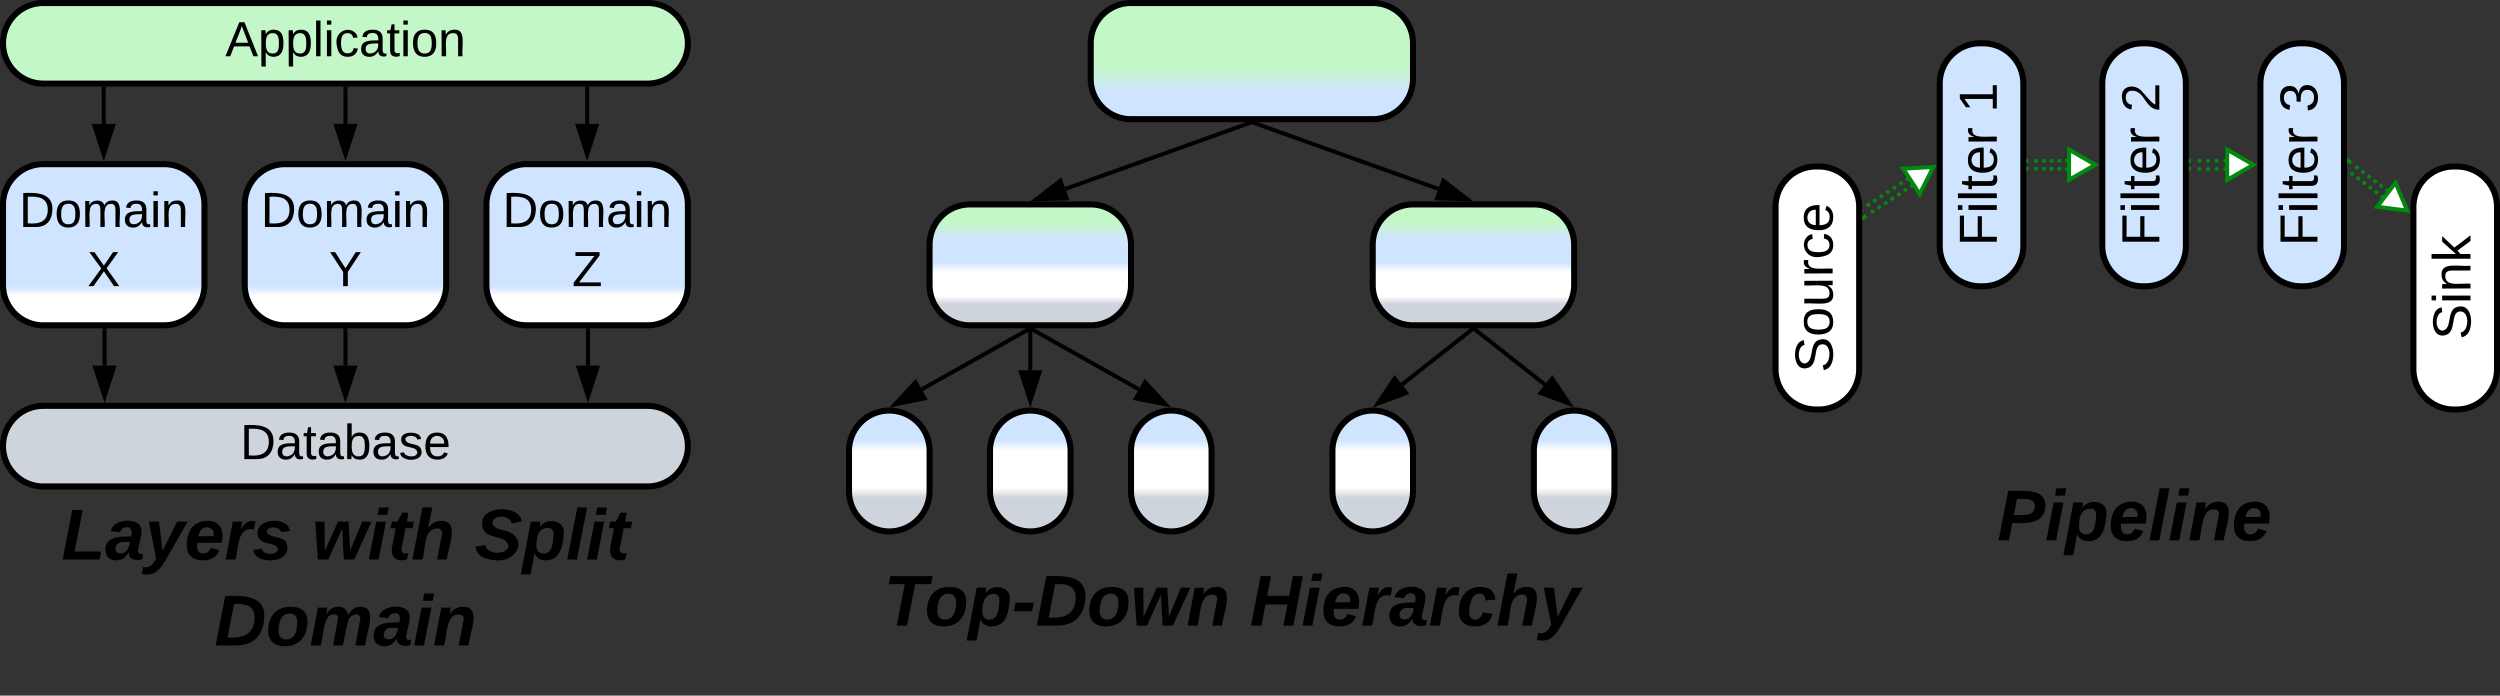 <svg xmlns="http://www.w3.org/2000/svg" xmlns:xlink="http://www.w3.org/1999/xlink" xmlns:lucid="lucid" width="1241.15" height="345.33"><rect width="100%" height="100%" fill="#333333" stroke="none"/><g transform="translate(-1018.5 -458.5)" lucid:page-tab-id="0_0"><path d="M1020 680a20 20 0 0 1 20-20h300a20 20 0 0 1 20 20 20 20 0 0 1-20 20h-300a20 20 0 0 1-20-20z" stroke="#000" stroke-width="3" fill="#ced4db"/><use xlink:href="#a" transform="matrix(1,0,0,1,1025,665) translate(112.755 21.431)"/><path d="M1140 560a20 20 0 0 1 20-20h60a20 20 0 0 1 20 20v40a20 20 0 0 1-20 20h-60a20 20 0 0 1-20-20z" stroke="#000" stroke-width="3" fill="url(#b)"/><use xlink:href="#c" transform="matrix(1,0,0,1,1145,545) translate(3.003 26.212)"/><use xlink:href="#d" transform="matrix(1,0,0,1,1145,545) translate(36.852 55.545)"/><path d="M1020 480a20 20 0 0 1 20-20h300a20 20 0 0 1 20 20 20 20 0 0 1-20 20h-300a20 20 0 0 1-20-20z" stroke="#000" stroke-width="3" fill="#c3f7c8"/><use xlink:href="#e" transform="matrix(1,0,0,1,1025,465) translate(105.354 21.431)"/><path d="M1190 640v-17.5" stroke="#000" stroke-width="2" fill="none"/><path d="M1190 655.26l-4.63-14.26h9.27z" stroke="#000" stroke-width="2"/><path d="M1190.97 622.53h-1.94v-1.03h1.94z" stroke="#000" stroke-width=".05"/><path d="M1190 520v-17.5" stroke="#000" stroke-width="2" fill="none"/><path d="M1190 535.26l-4.63-14.26h9.27z" stroke="#000" stroke-width="2"/><path d="M1190.97 502.53h-1.94v-1.03h1.94z" stroke="#000" stroke-width=".05"/><path d="M1020 706a6 6 0 0 1 6-6h328a6 6 0 0 1 6 6v88a6 6 0 0 1-6 6h-328a6 6 0 0 1-6-6z" stroke="#000" stroke-opacity="0" stroke-width="3" fill="#fff" fill-opacity="0"/><use xlink:href="#f" transform="matrix(1,0,0,1,1025,705) translate(24.012 31.288)"/><use xlink:href="#g" transform="matrix(1,0,0,1,1025,705) translate(148.358 31.288)"/><use xlink:href="#h" transform="matrix(1,0,0,1,1025,705) translate(229.148 31.288)"/><use xlink:href="#i" transform="matrix(1,0,0,1,1025,705) translate(99.963 73.955)"/><path d="M1020 560a20 20 0 0 1 20-20h60a20 20 0 0 1 20 20v40a20 20 0 0 1-20 20h-60a20 20 0 0 1-20-20z" stroke="#000" stroke-width="3" fill="url(#j)"/><use xlink:href="#c" transform="matrix(1,0,0,1,1025,545) translate(3.003 26.212)"/><use xlink:href="#k" transform="matrix(1,0,0,1,1025,545) translate(36.852 55.545)"/><path d="M1260 560a20 20 0 0 1 20-20h60a20 20 0 0 1 20 20v40a20 20 0 0 1-20 20h-60a20 20 0 0 1-20-20z" stroke="#000" stroke-width="3" fill="url(#l)"/><use xlink:href="#c" transform="matrix(1,0,0,1,1265,545) translate(3.003 26.212)"/><use xlink:href="#m" transform="matrix(1,0,0,1,1265,545) translate(37.565 55.545)"/><path d="M1070 520v-17.5" stroke="#000" stroke-width="2" fill="none"/><path d="M1070 535.26l-4.63-14.26h9.27z" stroke="#000" stroke-width="2"/><path d="M1070.97 502.53h-1.94v-1.03h1.94z" stroke="#000" stroke-width=".05"/><path d="M1310 520v-17.5" stroke="#000" stroke-width="2" fill="none"/><path d="M1310 535.26l-4.63-14.26h9.27z" stroke="#000" stroke-width="2"/><path d="M1310.97 502.53h-1.94v-1.03h1.95z" stroke="#000" stroke-width=".05"/><path d="M1310.4 640v-17.5" stroke="#000" stroke-width="2" fill="none"/><path d="M1310.4 655.26l-4.63-14.26h9.27z" stroke="#000" stroke-width="2"/><path d="M1311.38 622.53h-1.96v-1.03h1.95z" stroke="#000" stroke-width=".05"/><path d="M1070.4 640v-17.5" stroke="#000" stroke-width="2" fill="none"/><path d="M1070.4 655.26l-4.64-14.26h9.28z" stroke="#000" stroke-width="2"/><path d="M1071.38 622.53h-1.96v-1.03h1.95z" stroke="#000" stroke-width=".05"/><path d="M1480 580a20 20 0 0 1 20-20h60a20 20 0 0 1 20 20v20a20 20 0 0 1-20 20h-60a20 20 0 0 1-20-20z" stroke="#000" stroke-width="3" fill="url(#n)"/><path d="M1700 580a20 20 0 0 1 20-20h60a20 20 0 0 1 20 20v20a20 20 0 0 1-20 20h-60a20 20 0 0 1-20-20z" stroke="#000" stroke-width="3" fill="url(#o)"/><path d="M1560 480a20 20 0 0 1 20-20h120a20 20 0 0 1 20 20v17.67a20 20 0 0 1-20 20h-120a20 20 0 0 1-20-20z" stroke="#000" stroke-width="3" fill="url(#p)"/><path d="M1640.94 519.5l91.64 32.77" stroke="#000" stroke-width="2" fill="none"/><path d="M1640.64 520.43l-3.54-1.26h4z" stroke="#000" stroke-width=".05"/><path d="M1746.95 557.4l-15-.43 3.13-8.73z" stroke="#000" stroke-width="2"/><path d="M1639.06 519.5l-91.64 32.77" stroke="#000" stroke-width="2" fill="none"/><path d="M1639.36 520.43l-.45-1.26h4z" stroke="#000" stroke-width=".05"/><path d="M1533.05 557.4l11.87-9.16 3.12 8.73z" stroke="#000" stroke-width="2"/><path d="M1440 682.33a20 20 0 0 1 20-20 20 20 0 0 1 20 20v20a20 20 0 0 1-20 20 20 20 0 0 1-20-20z" stroke="#000" stroke-width="3" fill="url(#q)"/><path d="M1780 682.33a20 20 0 0 1 20-20 20 20 0 0 1 20 20v20a20 20 0 0 1-20 20 20 20 0 0 1-20-20z" stroke="#000" stroke-width="3" fill="url(#r)"/><path d="M1680 682.33a20 20 0 0 1 20-20 20 20 0 0 1 20 20v20a20 20 0 0 1-20 20 20 20 0 0 1-20-20z" stroke="#000" stroke-width="3" fill="url(#s)"/><path d="M1580 682.33a20 20 0 0 1 20-20 20 20 0 0 1 20 20v20a20 20 0 0 1-20 20 20 20 0 0 1-20-20z" stroke="#000" stroke-width="3" fill="url(#t)"/><path d="M1510 682.33a20 20 0 0 1 20-20 20 20 0 0 1 20 20v20a20 20 0 0 1-20 20 20 20 0 0 1-20-20z" stroke="#000" stroke-width="3" fill="url(#u)"/><path d="M1750.8 622.12l34.66 27.27" stroke="#000" stroke-width="2" fill="none"/><path d="M1750.2 622.9l-1.78-1.4h2.88z" stroke="#000" stroke-width=".05"/><path d="M1797.46 658.83l-14.08-5.18 5.73-7.28z" stroke="#000" stroke-width="2"/><path d="M1749.2 622.12l-34.66 27.27" stroke="#000" stroke-width="2" fill="none"/><path d="M1749.8 622.9l-1.1-1.4h2.88z" stroke="#000" stroke-width=".05"/><path d="M1702.54 658.83l8.35-12.47 5.72 7.3z" stroke="#000" stroke-width="2"/><path d="M1530.87 622l53 29.77" stroke="#000" stroke-width="2" fill="none"/><path d="M1530.42 622.85l-2.4-1.35h3.16z" stroke="#000" stroke-width=".05"/><path d="M1597.18 659.24l-14.7-2.94 4.53-8.08z" stroke="#000" stroke-width="2"/><path d="M1530 622.5v19.83" stroke="#000" stroke-width="2" fill="none"/><path d="M1530.97 622.53h-1.94v-1.03h1.94z" stroke="#000" stroke-width=".05"/><path d="M1530 657.6l-4.63-14.27h9.27z" stroke="#000" stroke-width="2"/><path d="M1529.13 622l-53 29.77" stroke="#000" stroke-width="2" fill="none"/><path d="M1529.58 622.85l-.76-1.35h3.17z" stroke="#000" stroke-width=".05"/><path d="M1462.82 659.24l10.17-11.02 4.53 8.08z" stroke="#000" stroke-width="2"/><path d="M1440 728.33a6 6 0 0 1 6-6h368a6 6 0 0 1 6 6v68a6 6 0 0 1-6 6h-368a6 6 0 0 1-6-6z" stroke="#000" stroke-opacity="0" stroke-width="3" fill="#fff" fill-opacity="0"/><use xlink:href="#v" transform="matrix(1,0,0,1,1445,727.333) translate(12.259 41.757)"/><use xlink:href="#w" transform="matrix(1,0,0,1,1445,727.333) translate(193.988 41.757)"/><path d="M1981.5 500a20 20 0 0 1 20-20h1.5a20 20 0 0 1 20 20v80.62a20 20 0 0 1-20 20h-1.5a20 20 0 0 1-20-20z" stroke="#000" stroke-width="3" fill="#cfe4ff"/><use xlink:href="#x" transform="matrix(-1.8369701987210297e-16,-1,1,-1.8369701987210297e-16,1986.5,595.624) translate(14.912 23.333)"/><use xlink:href="#y" transform="matrix(-1.8369701987210297e-16,-1,1,-1.8369701987210297e-16,1986.5,595.624) translate(81.283 23.333)"/><path d="M2062.2 500a20 20 0 0 1 20-20h1.5a20 20 0 0 1 20 20v80.62a20 20 0 0 1-20 20h-1.5a20 20 0 0 1-20-20z" stroke="#000" stroke-width="3" fill="#cfe4ff"/><use xlink:href="#x" transform="matrix(-1.8369701987210297e-16,-1,1,-1.8369701987210297e-16,2067.193,595.624) translate(14.912 23.333)"/><use xlink:href="#z" transform="matrix(-1.8369701987210297e-16,-1,1,-1.8369701987210297e-16,2067.193,595.624) translate(81.283 23.333)"/><path d="M2140.7 500a20 20 0 0 1 20-20h1.5a20 20 0 0 1 20 20v80.62a20 20 0 0 1-20 20h-1.5a20 20 0 0 1-20-20z" stroke="#000" stroke-width="3" fill="#cfe4ff"/><use xlink:href="#x" transform="matrix(-1.8369701987210297e-16,-1,1,-1.8369701987210297e-16,2145.693,595.624) translate(14.912 23.333)"/><use xlink:href="#A" transform="matrix(-1.8369701987210297e-16,-1,1,-1.8369701987210297e-16,2145.693,595.624) translate(81.283 23.333)"/><path d="M2043.7 542.32a1 1 0 0 1 1-1 1 1 0 0 1 1 1 1 1 0 0 1-1 1 1 1 0 0 1-1-1v-.02m-3.84.02a1 1 0 0 1 1-1 1 1 0 0 1 1 1 1 1 0 0 1-1 1 1 1 0 0 1-1-1v-.02m-3.84.02a1 1 0 0 1 1-1 1 1 0 0 1 1 1 1 1 0 0 1-1 1 1 1 0 0 1-1-1v-.02m-3.84.02a1 1 0 0 1 1-1 1 1 0 0 1 1 1 1 1 0 0 1-1 1 1 1 0 0 1-1-1v-.02m-3.84.02a1 1 0 0 1 1-1 1 1 0 0 1 1 1 1 1 0 0 1-1 1 1 1 0 0 1-1-1v-.02M2043.7 538.32a1 1 0 0 1 1-1 1 1 0 0 1 1 1 1 1 0 0 1-1 1 1 1 0 0 1-1-1v-.02m-3.84.02a1 1 0 0 1 1-1 1 1 0 0 1 1 1 1 1 0 0 1-1 1 1 1 0 0 1-1-1v-.02m-3.84.02a1 1 0 0 1 1-1 1 1 0 0 1 1 1 1 1 0 0 1-1 1 1 1 0 0 1-1-1v-.02m-3.84.02a1 1 0 0 1 1-1 1 1 0 0 1 1 1 1 1 0 0 1-1 1 1 1 0 0 1-1-1v-.02m-3.84.02a1 1 0 0 1 1-1 1 1 0 0 1 1 1 1 1 0 0 1-1 1 1 1 0 0 1-1-1v-.02" fill="#008a0e"/><path d="M2058.7 540.3l-13 7.5v-15z" stroke="#008a0e" stroke-width="2" fill="#fff"/><path d="M2025.53 543.3h-1.03v-1.96h1.03zM2025.53 539.3h-1.03v-1.96h1.03z" stroke="#008a0e" stroke-width=".05" fill="#008a0e"/><path d="M2122.2 542.32a1 1 0 0 1 1-1 1 1 0 0 1 1 1 1 1 0 0 1-1 1 1 1 0 0 1-1-1v-.02m-4.25.02a1 1 0 0 1 1-1 1 1 0 0 1 1 1 1 1 0 0 1-1 1 1 1 0 0 1-1-1v-.02m-4.25.02a1 1 0 0 1 1-1 1 1 0 0 1 1 1 1 1 0 0 1-1 1 1 1 0 0 1-1-1v-.02m-4.25.02a1 1 0 0 1 1-1 1 1 0 0 1 1 1 1 1 0 0 1-1 1 1 1 0 0 1-1-1v-.02M2122.2 538.32a1 1 0 0 1 1-1 1 1 0 0 1 1 1 1 1 0 0 1-1 1 1 1 0 0 1-1-1v-.02m-4.25.02a1 1 0 0 1 1-1 1 1 0 0 1 1 1 1 1 0 0 1-1 1 1 1 0 0 1-1-1v-.02m-4.25.02a1 1 0 0 1 1-1 1 1 0 0 1 1 1 1 1 0 0 1-1 1 1 1 0 0 1-1-1v-.02m-4.25.02a1 1 0 0 1 1-1 1 1 0 0 1 1 1 1 1 0 0 1-1 1 1 1 0 0 1-1-1v-.02" fill="#008a0e"/><path d="M2137.2 540.3l-13 7.5v-15z" stroke="#008a0e" stroke-width="2" fill="#fff"/><path d="M2106.22 543.3h-1.03v-1.96h1.02zM2106.22 539.3h-1.03v-1.96h1.02z" stroke="#008a0e" stroke-width=".05" fill="#008a0e"/><path d="M1900 561.17a20 20 0 0 1 20-20h1.5a20 20 0 0 1 20 20v80.62a20 20 0 0 1-20 20h-1.5a20 20 0 0 1-20-20z" stroke="#000" stroke-width="3" fill="#fff"/><use xlink:href="#B" transform="matrix(-1.8369701987210297e-16,-1,1,-1.8369701987210297e-16,1905,656.791) translate(13.32 23.333)"/><path d="M1966.7 550.75a1 1 0 0 1 1-1 1 1 0 0 1 1 1 1 1 0 0 1-1 1 1 1 0 0 1-1-1v-.02m-3.24 2.15a1 1 0 0 1 1-1 1 1 0 0 1 1 1 1 1 0 0 1-1 1 1 1 0 0 1-1-1v-.02m-3.26 2.15a1 1 0 0 1 1-1 1 1 0 0 1 1 1 1 1 0 0 1-1 1 1 1 0 0 1-1-1m-3.25 2.14a1 1 0 0 1 1-1 1 1 0 0 1 1 1 1 1 0 0 1-1 1 1 1 0 0 1-1-1v-.02m-3.26 2.15a1 1 0 0 1 1-1 1 1 0 0 1 1 1 1 1 0 0 1-1 1 1 1 0 0 1-1-1v-.02m-3.26 2.14a1 1 0 0 1 1-1 1 1 0 0 1 1 1 1 1 0 0 1-1 1 1 1 0 0 1-1-1v-.02m-3.25 2.14a1 1 0 0 1 1-1 1 1 0 0 1 1 1 1 1 0 0 1-1 1 1 1 0 0 1-1-1v-.02M1964.52 547.4a1 1 0 0 1 1-1 1 1 0 0 1 1 1 1 1 0 0 1-1 1 1 1 0 0 1-1-1v-.02m-3.25 2.15a1 1 0 0 1 1-1 1 1 0 0 1 1 1 1 1 0 0 1-1 1 1 1 0 0 1-1-1v-.02m-3.25 2.16a1 1 0 0 1 1-1 1 1 0 0 1 1 1 1 1 0 0 1-1 1 1 1 0 0 1-1-1v-.02m-3.26 2.15v-.02a1 1 0 0 1 1-1 1 1 0 0 1 1 1 1 1 0 0 1-1 1 1 1 0 0 1-1-1m-3.25 2.14a1 1 0 0 1 1-1 1 1 0 0 1 1 1 1 1 0 0 1-1 1 1 1 0 0 1-1-1v-.02m-3.25 2.15a1 1 0 0 1 1-1 1 1 0 0 1 1 1 1 1 0 0 1-1 1 1 1 0 0 1-1-1v-.02m-3.25 2.15a1 1 0 0 1 1-1 1 1 0 0 1 1 1 1 1 0 0 1-1 1 1 1 0 0 1-1-1v-.02" fill="#008a0e"/><path d="M1978.33 541.4l-6.77 13.4-8.2-12.56z" stroke="#008a0e" stroke-width="2" fill="#fff"/><path d="M1945.5 566.45l-2.5 1.62v-2.33l1.42-.93zM1943.3 563.1l-.3.2v-.66z" stroke="#008a0e" stroke-width=".05" fill="#008a0e"/><path d="M2216.66 561.17a20 20 0 0 1 20-20h1.5a20 20 0 0 1 20 20v80.62a20 20 0 0 1-20 20h-1.5a20 20 0 0 1-20-20z" stroke="#000" stroke-width="3" fill="#fff"/><g><use xlink:href="#C" transform="matrix(-1.8369701987210297e-16,-1,1,-1.8369701987210297e-16,2221.655,656.791) translate(29.616 23.333)"/></g><path d="M2200.22 556.2v-.02a1 1 0 0 1 1-1 1 1 0 0 1 1 1 1 1 0 0 1-1 1 1 1 0 0 1-1-1m-3-2.27a1 1 0 0 1 1-1 1 1 0 0 1 1 1 1 1 0 0 1-1 1 1 1 0 0 1-1-1m-2.98-2.27a1 1 0 0 1 1-1 1 1 0 0 1 1 1 1 1 0 0 1-1 1 1 1 0 0 1-1-1v-.02m-3-2.25a1 1 0 0 1 1-1 1 1 0 0 1 1 1 1 1 0 0 1-1 1 1 1 0 0 1-1-1v-.02m-2.98-2.26a1 1 0 0 1 1-1 1 1 0 0 1 1 1 1 1 0 0 1-1 1 1 1 0 0 1-1-1v-.02m-3-2.25a1 1 0 0 1 1-1 1 1 0 0 1 1 1 1 1 0 0 1-1 1 1 1 0 0 1-1-1v-.02M2202.64 553a1 1 0 0 1 1-1 1 1 0 0 1 1 1 1 1 0 0 1-1 1 1 1 0 0 1-1-1v-.02m-3-2.25a1 1 0 0 1 1-1 1 1 0 0 1 1 1 1 1 0 0 1-1 1 1 1 0 0 1-1-1v-.02m-2.98-2.25a1 1 0 0 1 1-1 1 1 0 0 1 1 1 1 1 0 0 1-1 1 1 1 0 0 1-1-1v-.02m-3-2.26a1 1 0 0 1 1-1 1 1 0 0 1 1 1 1 1 0 0 1-1 1 1 1 0 0 1-1-1v-.02m-2.98-2.26v-.02a1 1 0 0 1 1-1 1 1 0 0 1 1 1 1 1 0 0 1-1 1 1 1 0 0 1-1-1m-3-2.27a1 1 0 0 1 1-1 1 1 0 0 1 1 1 1 1 0 0 1-1 1 1 1 0 0 1-1-1" fill="#008a0e"/><path d="M2213.56 563.06l-14.88-1.9 9.1-11.94z" stroke="#008a0e" stroke-width="2" fill="#fff"/><path d="M2183.9 541.75l-.2.25v-.4zM2186.3 538.57l-1.17 1.55-1.44-1.1v-2.45z" stroke="#008a0e" stroke-width=".05" fill="#008a0e"/><path d="M1898.15 686a6 6 0 0 1 6-6h348a6 6 0 0 1 6 6v68a6 6 0 0 1-6 6h-348a6 6 0 0 1-6-6z" stroke="#000" stroke-opacity="0" stroke-width="3" fill="#fff" fill-opacity="0"/><g><use xlink:href="#D" transform="matrix(1,0,0,1,1903.155,685) translate(106.951 41.757)"/></g><defs><path d="M30-248c118-7 216 8 213 122C240-48 200 0 122 0H30v-248zM63-27c89 8 146-16 146-99s-60-101-146-95v194" id="E"/><path d="M141-36C126-15 110 5 73 4 37 3 15-17 15-53c-1-64 63-63 125-63 3-35-9-54-41-54-24 1-41 7-42 31l-33-3c5-37 33-52 76-52 45 0 72 20 72 64v82c-1 20 7 32 28 27v20c-31 9-61-2-59-35zM48-53c0 20 12 33 32 33 41-3 63-29 60-74-43 2-92-5-92 41" id="F"/><path d="M59-47c-2 24 18 29 38 22v24C64 9 27 4 27-40v-127H5v-23h24l9-43h21v43h35v23H59v120" id="G"/><path d="M115-194c53 0 69 39 70 98 0 66-23 100-70 100C84 3 66-7 56-30L54 0H23l1-261h32v101c10-23 28-34 59-34zm-8 174c40 0 45-34 45-75 0-40-5-75-45-74-42 0-51 32-51 76 0 43 10 73 51 73" id="H"/><path d="M135-143c-3-34-86-38-87 0 15 53 115 12 119 90S17 21 10-45l28-5c4 36 97 45 98 0-10-56-113-15-118-90-4-57 82-63 122-42 12 7 21 19 24 35" id="I"/><path d="M100-194c63 0 86 42 84 106H49c0 40 14 67 53 68 26 1 43-12 49-29l28 8c-11 28-37 45-77 45C44 4 14-33 15-96c1-61 26-98 85-98zm52 81c6-60-76-77-97-28-3 7-6 17-6 28h103" id="J"/><g id="a"><use transform="matrix(0.068,0,0,0.068,0,0)" xlink:href="#E"/><use transform="matrix(0.068,0,0,0.068,17.586,0)" xlink:href="#F"/><use transform="matrix(0.068,0,0,0.068,31.167,0)" xlink:href="#G"/><use transform="matrix(0.068,0,0,0.068,37.957,0)" xlink:href="#F"/><use transform="matrix(0.068,0,0,0.068,51.537,0)" xlink:href="#H"/><use transform="matrix(0.068,0,0,0.068,65.117,0)" xlink:href="#F"/><use transform="matrix(0.068,0,0,0.068,78.698,0)" xlink:href="#I"/><use transform="matrix(0.068,0,0,0.068,90.92,0)" xlink:href="#J"/></g><linearGradient gradientUnits="userSpaceOnUse" id="b" x1="1140" y1="620" x2="1140" y2="540"><stop offset="18.48%" stop-color="#fff"/><stop offset="24.28%" stop-color="#cfe4ff"/></linearGradient><path d="M100-194c62-1 85 37 85 99 1 63-27 99-86 99S16-35 15-95c0-66 28-99 85-99zM99-20c44 1 53-31 53-75 0-43-8-75-51-75s-53 32-53 75 10 74 51 75" id="K"/><path d="M210-169c-67 3-38 105-44 169h-31v-121c0-29-5-50-35-48C34-165 62-65 56 0H25l-1-190h30c1 10-1 24 2 32 10-44 99-50 107 0 11-21 27-35 58-36 85-2 47 119 55 194h-31v-121c0-29-5-49-35-48" id="L"/><path d="M24-231v-30h32v30H24zM24 0v-190h32V0H24" id="M"/><path d="M117-194c89-4 53 116 60 194h-32v-121c0-31-8-49-39-48C34-167 62-67 57 0H25l-1-190h30c1 10-1 24 2 32 11-22 29-35 61-36" id="N"/><g id="c"><use transform="matrix(0.068,0,0,0.068,0,0)" xlink:href="#E"/><use transform="matrix(0.068,0,0,0.068,17.586,0)" xlink:href="#K"/><use transform="matrix(0.068,0,0,0.068,31.167,0)" xlink:href="#L"/><use transform="matrix(0.068,0,0,0.068,51.469,0)" xlink:href="#F"/><use transform="matrix(0.068,0,0,0.068,65.049,0)" xlink:href="#M"/><use transform="matrix(0.068,0,0,0.068,70.414,0)" xlink:href="#N"/></g><path d="M137-103V0h-34v-103L8-248h37l75 118 75-118h37" id="O"/><use transform="matrix(0.068,0,0,0.068,0,0)" xlink:href="#O" id="d"/><path d="M205 0l-28-72H64L36 0H1l101-248h38L239 0h-34zm-38-99l-47-123c-12 45-31 82-46 123h93" id="P"/><path d="M115-194c55 1 70 41 70 98S169 2 115 4C84 4 66-9 55-30l1 105H24l-1-265h31l2 30c10-21 28-34 59-34zm-8 174c40 0 45-34 45-75s-6-73-45-74c-42 0-51 32-51 76 0 43 10 73 51 73" id="Q"/><path d="M24 0v-261h32V0H24" id="R"/><path d="M96-169c-40 0-48 33-48 73s9 75 48 75c24 0 41-14 43-38l32 2c-6 37-31 61-74 61-59 0-76-41-82-99-10-93 101-131 147-64 4 7 5 14 7 22l-32 3c-4-21-16-35-41-35" id="S"/><g id="e"><use transform="matrix(0.068,0,0,0.068,0,0)" xlink:href="#P"/><use transform="matrix(0.068,0,0,0.068,16.296,0)" xlink:href="#Q"/><use transform="matrix(0.068,0,0,0.068,29.877,0)" xlink:href="#Q"/><use transform="matrix(0.068,0,0,0.068,43.457,0)" xlink:href="#R"/><use transform="matrix(0.068,0,0,0.068,48.821,0)" xlink:href="#M"/><use transform="matrix(0.068,0,0,0.068,54.185,0)" xlink:href="#S"/><use transform="matrix(0.068,0,0,0.068,66.407,0)" xlink:href="#F"/><use transform="matrix(0.068,0,0,0.068,79.988,0)" xlink:href="#G"/><use transform="matrix(0.068,0,0,0.068,86.778,0)" xlink:href="#M"/><use transform="matrix(0.068,0,0,0.068,92.142,0)" xlink:href="#K"/><use transform="matrix(0.068,0,0,0.068,105.722,0)" xlink:href="#N"/></g><path d="M6 0l48-248h52L66-40h133l-8 40H6" id="T"/><path d="M166-52c-4 17 5 29 24 23l-3 27c-30 11-74 1-67-34C105-15 91 4 56 4 23 4 3-15 2-49c0-64 63-67 128-67 10-22 3-53-29-45-13 3-22 10-25 24l-46-5c5-64 156-77 153 0-1 33-11 60-17 90zM97-88c-44-9-64 57-19 57 31 0 42-28 47-57H97" id="U"/><path d="M100 10C77 47 50 87-15 72l7-35c37 9 51-18 65-41L20-190h51L89-44l73-146h53" id="V"/><path d="M114-194c63-2 87 48 72 110H63c-3 28 1 55 31 54 21-1 32-13 37-29l44 13C160-14 137 4 91 4 41 4 11-22 11-73c0-71 33-119 103-121zm30 77c14-47-50-61-67-22-3 6-6 13-8 22h75" id="W"/><path d="M84-151c13-25 34-51 72-40l-8 41C67-170 71-64 56 0H6l36-190h47" id="X"/><path d="M144-137c-1-29-70-35-71-2 16 41 103 10 103 80C176 9 79 16 32-9 18-17 9-31 4-48l44-6c3 32 80 36 82 1-15-42-103-11-103-82 0-77 157-79 161-8" id="Y"/><g id="f"><use transform="matrix(0.099,0,0,0.099,0,0)" xlink:href="#T"/><use transform="matrix(0.099,0,0,0.099,21.63,0)" xlink:href="#U"/><use transform="matrix(0.099,0,0,0.099,41.383,0)" xlink:href="#V"/><use transform="matrix(0.099,0,0,0.099,61.136,0)" xlink:href="#W"/><use transform="matrix(0.099,0,0,0.099,80.889,0)" xlink:href="#X"/><use transform="matrix(0.099,0,0,0.099,94.716,0)" xlink:href="#Y"/></g><path d="M212 0h-52l-8-156L82 0H30L17-190h46l2 145 66-145h53l8 145 60-145h47" id="Z"/><path d="M50-224l7-37h49l-7 37H50zM6 0l37-190h49L55 0H6" id="aa"/><path d="M72-63c-8 23 5 39 32 30L98-1C54 14 12-6 23-64l18-93H15l7-33h28l24-45h31l-8 45h35l-6 33H90" id="ab"/><path d="M150-105c8-23 8-54-22-51-68 7-54 98-72 156H6l50-261h50L85-158c15-20 33-36 66-36 95 0 34 128 28 194h-49" id="ac"/><g id="g"><use transform="matrix(0.099,0,0,0.099,0,0)" xlink:href="#Z"/><use transform="matrix(0.099,0,0,0.099,27.654,0)" xlink:href="#aa"/><use transform="matrix(0.099,0,0,0.099,37.531,0)" xlink:href="#ab"/><use transform="matrix(0.099,0,0,0.099,49.284,0)" xlink:href="#ac"/></g><path d="M178-136c88 48 22 151-73 140C49-3 12-15 4-64l51-9c1 50 111 53 115 3-16-63-132-20-133-112 0-93 190-91 199-10l-50 12c-4-41-93-50-97-4 7 38 59 32 89 48" id="ad"/><path d="M156-122c2-23-7-37-28-37-47 0-58 44-58 89 0 24 12 40 36 40 43 0 47-49 50-92zM-8 75l50-265h48c0 10-3 24-3 30 22-50 127-45 121 29-6 73-21 135-92 135-29 0-46-14-55-35L41 75H-8" id="ae"/><path d="M6 0l51-261h49L55 0H6" id="af"/><g id="h"><use transform="matrix(0.099,0,0,0.099,0,0)" xlink:href="#ad"/><use transform="matrix(0.099,0,0,0.099,23.704,0)" xlink:href="#ae"/><use transform="matrix(0.099,0,0,0.099,45.333,0)" xlink:href="#af"/><use transform="matrix(0.099,0,0,0.099,55.21,0)" xlink:href="#aa"/><use transform="matrix(0.099,0,0,0.099,65.086,0)" xlink:href="#ab"/></g><path d="M250-142C247-53 197 0 108 0H6l48-248c105-5 200 3 196 106zm-49 2c1-57-42-72-103-68L66-40c84 6 135-22 135-100" id="ag"/><path d="M124-194c51 0 84 22 84 74C207-44 167 4 94 4 43 4 11-23 11-74c0-74 41-120 113-120zM99-30c46 0 58-42 58-86 0-27-11-44-37-44-44 0-55 40-57 84-1 27 10 45 36 46" id="ah"/><path d="M255-194c90 0 29 129 24 194h-49l25-136c-7-39-53-14-60 9-12 38-18 85-28 127h-49l25-136c2-29-39-23-50-7C69-108 68-47 56 0H6l36-190h48c-1 10-6 24-4 32 12-20 27-36 57-36s46 15 50 41c14-21 29-41 62-41" id="ai"/><path d="M151-194c95 0 34 128 28 194h-49l25-134c0-29-45-25-59-9C67-111 69-48 56 0H6l36-190h47l-4 32c15-20 33-36 66-36" id="aj"/><g id="i"><use transform="matrix(0.099,0,0,0.099,0,0)" xlink:href="#ag"/><use transform="matrix(0.099,0,0,0.099,25.58,0)" xlink:href="#ah"/><use transform="matrix(0.099,0,0,0.099,47.21,0)" xlink:href="#ai"/><use transform="matrix(0.099,0,0,0.099,78.815,0)" xlink:href="#U"/><use transform="matrix(0.099,0,0,0.099,98.568,0)" xlink:href="#aa"/><use transform="matrix(0.099,0,0,0.099,108.444,0)" xlink:href="#aj"/></g><linearGradient gradientUnits="userSpaceOnUse" id="j" x1="1020" y1="620" x2="1020" y2="540"><stop offset="18.48%" stop-color="#fff"/><stop offset="24.28%" stop-color="#cfe4ff"/></linearGradient><path d="M195 0l-74-108L45 0H8l94-129-87-119h37l69 98 67-98h37l-84 118L233 0h-38" id="ak"/><use transform="matrix(0.068,0,0,0.068,0,0)" xlink:href="#ak" id="k"/><linearGradient gradientUnits="userSpaceOnUse" id="l" x1="1260" y1="620" x2="1260" y2="540"><stop offset="18.48%" stop-color="#fff"/><stop offset="24.28%" stop-color="#cfe4ff"/></linearGradient><path d="M209 0H11v-25l151-195H24v-28h176v25L50-27h159V0" id="al"/><use transform="matrix(0.068,0,0,0.068,0,0)" xlink:href="#al" id="m"/><linearGradient gradientUnits="userSpaceOnUse" id="n" x1="1480" y1="620" x2="1480" y2="560"><stop offset="17.5%" stop-color="#ced4db"/><stop offset="23.93%" stop-color="#fff"/><stop offset="44.29%" stop-color="#fff"/><stop offset="52.14%" stop-color="#cfe4ff"/><stop offset="71.74%" stop-color="#cfe4ff"/><stop offset="84.42%" stop-color="#c3f7c8"/></linearGradient><linearGradient gradientUnits="userSpaceOnUse" id="o" x1="1700" y1="620" x2="1700" y2="560"><stop offset="17.5%" stop-color="#ced4db"/><stop offset="23.93%" stop-color="#fff"/><stop offset="44.29%" stop-color="#fff"/><stop offset="52.14%" stop-color="#cfe4ff"/><stop offset="71.74%" stop-color="#cfe4ff"/><stop offset="84.42%" stop-color="#c3f7c8"/></linearGradient><linearGradient gradientUnits="userSpaceOnUse" id="p" x1="1560" y1="460" x2="1560" y2="517.67"><stop offset="56.16%" stop-color="#c3f7c8"/><stop offset="75.72%" stop-color="#cfe4ff"/></linearGradient><linearGradient gradientUnits="userSpaceOnUse" id="q" x1="1440" y1="722.33" x2="1440" y2="662.33"><stop offset="27.9%" stop-color="#ced4db"/><stop offset="36.07%" stop-color="#fff"/><stop offset="66.79%" stop-color="#fff"/><stop offset="75.36%" stop-color="#cfe4ff"/></linearGradient><linearGradient gradientUnits="userSpaceOnUse" id="r" x1="1780" y1="722.33" x2="1780" y2="662.33"><stop offset="27.9%" stop-color="#ced4db"/><stop offset="36.07%" stop-color="#fff"/><stop offset="66.79%" stop-color="#fff"/><stop offset="75.36%" stop-color="#cfe4ff"/></linearGradient><linearGradient gradientUnits="userSpaceOnUse" id="s" x1="1680" y1="722.33" x2="1680" y2="662.33"><stop offset="27.9%" stop-color="#ced4db"/><stop offset="36.07%" stop-color="#fff"/><stop offset="66.79%" stop-color="#fff"/><stop offset="75.36%" stop-color="#cfe4ff"/></linearGradient><linearGradient gradientUnits="userSpaceOnUse" id="t" x1="1580" y1="722.33" x2="1580" y2="662.33"><stop offset="27.9%" stop-color="#ced4db"/><stop offset="36.07%" stop-color="#fff"/><stop offset="66.79%" stop-color="#fff"/><stop offset="75.36%" stop-color="#cfe4ff"/></linearGradient><linearGradient gradientUnits="userSpaceOnUse" id="u" x1="1510" y1="722.33" x2="1510" y2="662.33"><stop offset="27.9%" stop-color="#ced4db"/><stop offset="36.07%" stop-color="#fff"/><stop offset="66.79%" stop-color="#fff"/><stop offset="75.36%" stop-color="#cfe4ff"/></linearGradient><path d="M157-208L117 0H65l40-208H25l8-40h212l-8 40h-80" id="am"/><path d="M10-72l8-43h92l-9 43H10" id="an"/><g id="v"><use transform="matrix(0.099,0,0,0.099,0,0)" xlink:href="#am"/><use transform="matrix(0.099,0,0,0.099,20.346,0)" xlink:href="#ah"/><use transform="matrix(0.099,0,0,0.099,41.975,0)" xlink:href="#ae"/><use transform="matrix(0.099,0,0,0.099,63.605,0)" xlink:href="#an"/><use transform="matrix(0.099,0,0,0.099,75.358,0)" xlink:href="#ag"/><use transform="matrix(0.099,0,0,0.099,100.938,0)" xlink:href="#ah"/><use transform="matrix(0.099,0,0,0.099,122.568,0)" xlink:href="#Z"/><use transform="matrix(0.099,0,0,0.099,150.222,0)" xlink:href="#aj"/></g><path d="M168 0l21-106H79L58 0H6l48-248h52l-19 99h110l19-99h50L218 0h-50" id="ao"/><path d="M67-101c-8 29-7 73 27 71 23-2 32-16 39-37l48 9C170-19 141 4 91 4 36 4 7-28 12-86c6-75 61-124 140-103 26 7 40 29 43 59l-50 4c-1-20-9-34-29-34-35 0-41 29-49 59" id="ap"/><g id="w"><use transform="matrix(0.099,0,0,0.099,0,0)" xlink:href="#ao"/><use transform="matrix(0.099,0,0,0.099,25.58,0)" xlink:href="#aa"/><use transform="matrix(0.099,0,0,0.099,35.457,0)" xlink:href="#W"/><use transform="matrix(0.099,0,0,0.099,55.21,0)" xlink:href="#X"/><use transform="matrix(0.099,0,0,0.099,69.037,0)" xlink:href="#U"/><use transform="matrix(0.099,0,0,0.099,88.79,0)" xlink:href="#X"/><use transform="matrix(0.099,0,0,0.099,102.617,0)" xlink:href="#ap"/><use transform="matrix(0.099,0,0,0.099,122.37,0)" xlink:href="#ac"/><use transform="matrix(0.099,0,0,0.099,144,0)" xlink:href="#V"/></g><path d="M63-220v92h138v28H63V0H30v-248h175v28H63" id="aq"/><path d="M114-163C36-179 61-72 57 0H25l-1-190h30c1 12-1 29 2 39 6-27 23-49 58-41v29" id="ar"/><g id="x"><use transform="matrix(0.074,0,0,0.074,0,0)" xlink:href="#aq"/><use transform="matrix(0.074,0,0,0.074,16.222,0)" xlink:href="#M"/><use transform="matrix(0.074,0,0,0.074,22.074,0)" xlink:href="#R"/><use transform="matrix(0.074,0,0,0.074,27.926,0)" xlink:href="#G"/><use transform="matrix(0.074,0,0,0.074,35.333,0)" xlink:href="#J"/><use transform="matrix(0.074,0,0,0.074,50.148,0)" xlink:href="#ar"/></g><path d="M27 0v-27h64v-190l-56 39v-29l58-41h29v221h61V0H27" id="as"/><use transform="matrix(0.074,0,0,0.074,0,0)" xlink:href="#as" id="y"/><path d="M101-251c82-7 93 87 43 132L82-64C71-53 59-42 53-27h129V0H18c2-99 128-94 128-182 0-28-16-43-45-43s-46 15-49 41l-32-3c6-41 34-60 81-64" id="at"/><use transform="matrix(0.074,0,0,0.074,0,0)" xlink:href="#at" id="z"/><path d="M126-127c33 6 58 20 58 59 0 88-139 92-164 29-3-8-5-16-6-25l32-3c6 27 21 44 54 44 32 0 52-15 52-46 0-38-36-46-79-43v-28c39 1 72-4 72-42 0-27-17-43-46-43-28 0-47 15-49 41l-32-3c6-42 35-63 81-64 48-1 79 21 79 65 0 36-21 52-52 59" id="au"/><use transform="matrix(0.074,0,0,0.074,0,0)" xlink:href="#au" id="A"/><path d="M185-189c-5-48-123-54-124 2 14 75 158 14 163 119 3 78-121 87-175 55-17-10-28-26-33-46l33-7c5 56 141 63 141-1 0-78-155-14-162-118-5-82 145-84 179-34 5 7 8 16 11 25" id="av"/><path d="M84 4C-5 8 30-112 23-190h32v120c0 31 7 50 39 49 72-2 45-101 50-169h31l1 190h-30c-1-10 1-25-2-33-11 22-28 36-60 37" id="aw"/><g id="B"><use transform="matrix(0.074,0,0,0.074,0,0)" xlink:href="#av"/><use transform="matrix(0.074,0,0,0.074,17.778,0)" xlink:href="#K"/><use transform="matrix(0.074,0,0,0.074,32.593,0)" xlink:href="#aw"/><use transform="matrix(0.074,0,0,0.074,47.407,0)" xlink:href="#ar"/><use transform="matrix(0.074,0,0,0.074,56.222,0)" xlink:href="#S"/><use transform="matrix(0.074,0,0,0.074,69.556,0)" xlink:href="#J"/></g><path d="M143 0L79-87 56-68V0H24v-261h32v163l83-92h37l-77 82L181 0h-38" id="ax"/><g id="C"><use transform="matrix(0.074,0,0,0.074,0,0)" xlink:href="#av"/><use transform="matrix(0.074,0,0,0.074,17.778,0)" xlink:href="#M"/><use transform="matrix(0.074,0,0,0.074,23.63,0)" xlink:href="#N"/><use transform="matrix(0.074,0,0,0.074,38.444,0)" xlink:href="#ax"/></g><path d="M241-173c-1 82-78 91-166 86L58 0H6l48-248c87 0 188-12 187 75zm-53 2c0-43-48-36-90-36l-15 80c50 0 105 7 105-44" id="ay"/><g id="D"><use transform="matrix(0.099,0,0,0.099,0,0)" xlink:href="#ay"/><use transform="matrix(0.099,0,0,0.099,23.704,0)" xlink:href="#aa"/><use transform="matrix(0.099,0,0,0.099,33.58,0)" xlink:href="#ae"/><use transform="matrix(0.099,0,0,0.099,55.21,0)" xlink:href="#W"/><use transform="matrix(0.099,0,0,0.099,74.963,0)" xlink:href="#af"/><use transform="matrix(0.099,0,0,0.099,84.84,0)" xlink:href="#aa"/><use transform="matrix(0.099,0,0,0.099,94.716,0)" xlink:href="#aj"/><use transform="matrix(0.099,0,0,0.099,116.346,0)" xlink:href="#W"/></g></defs></g></svg>